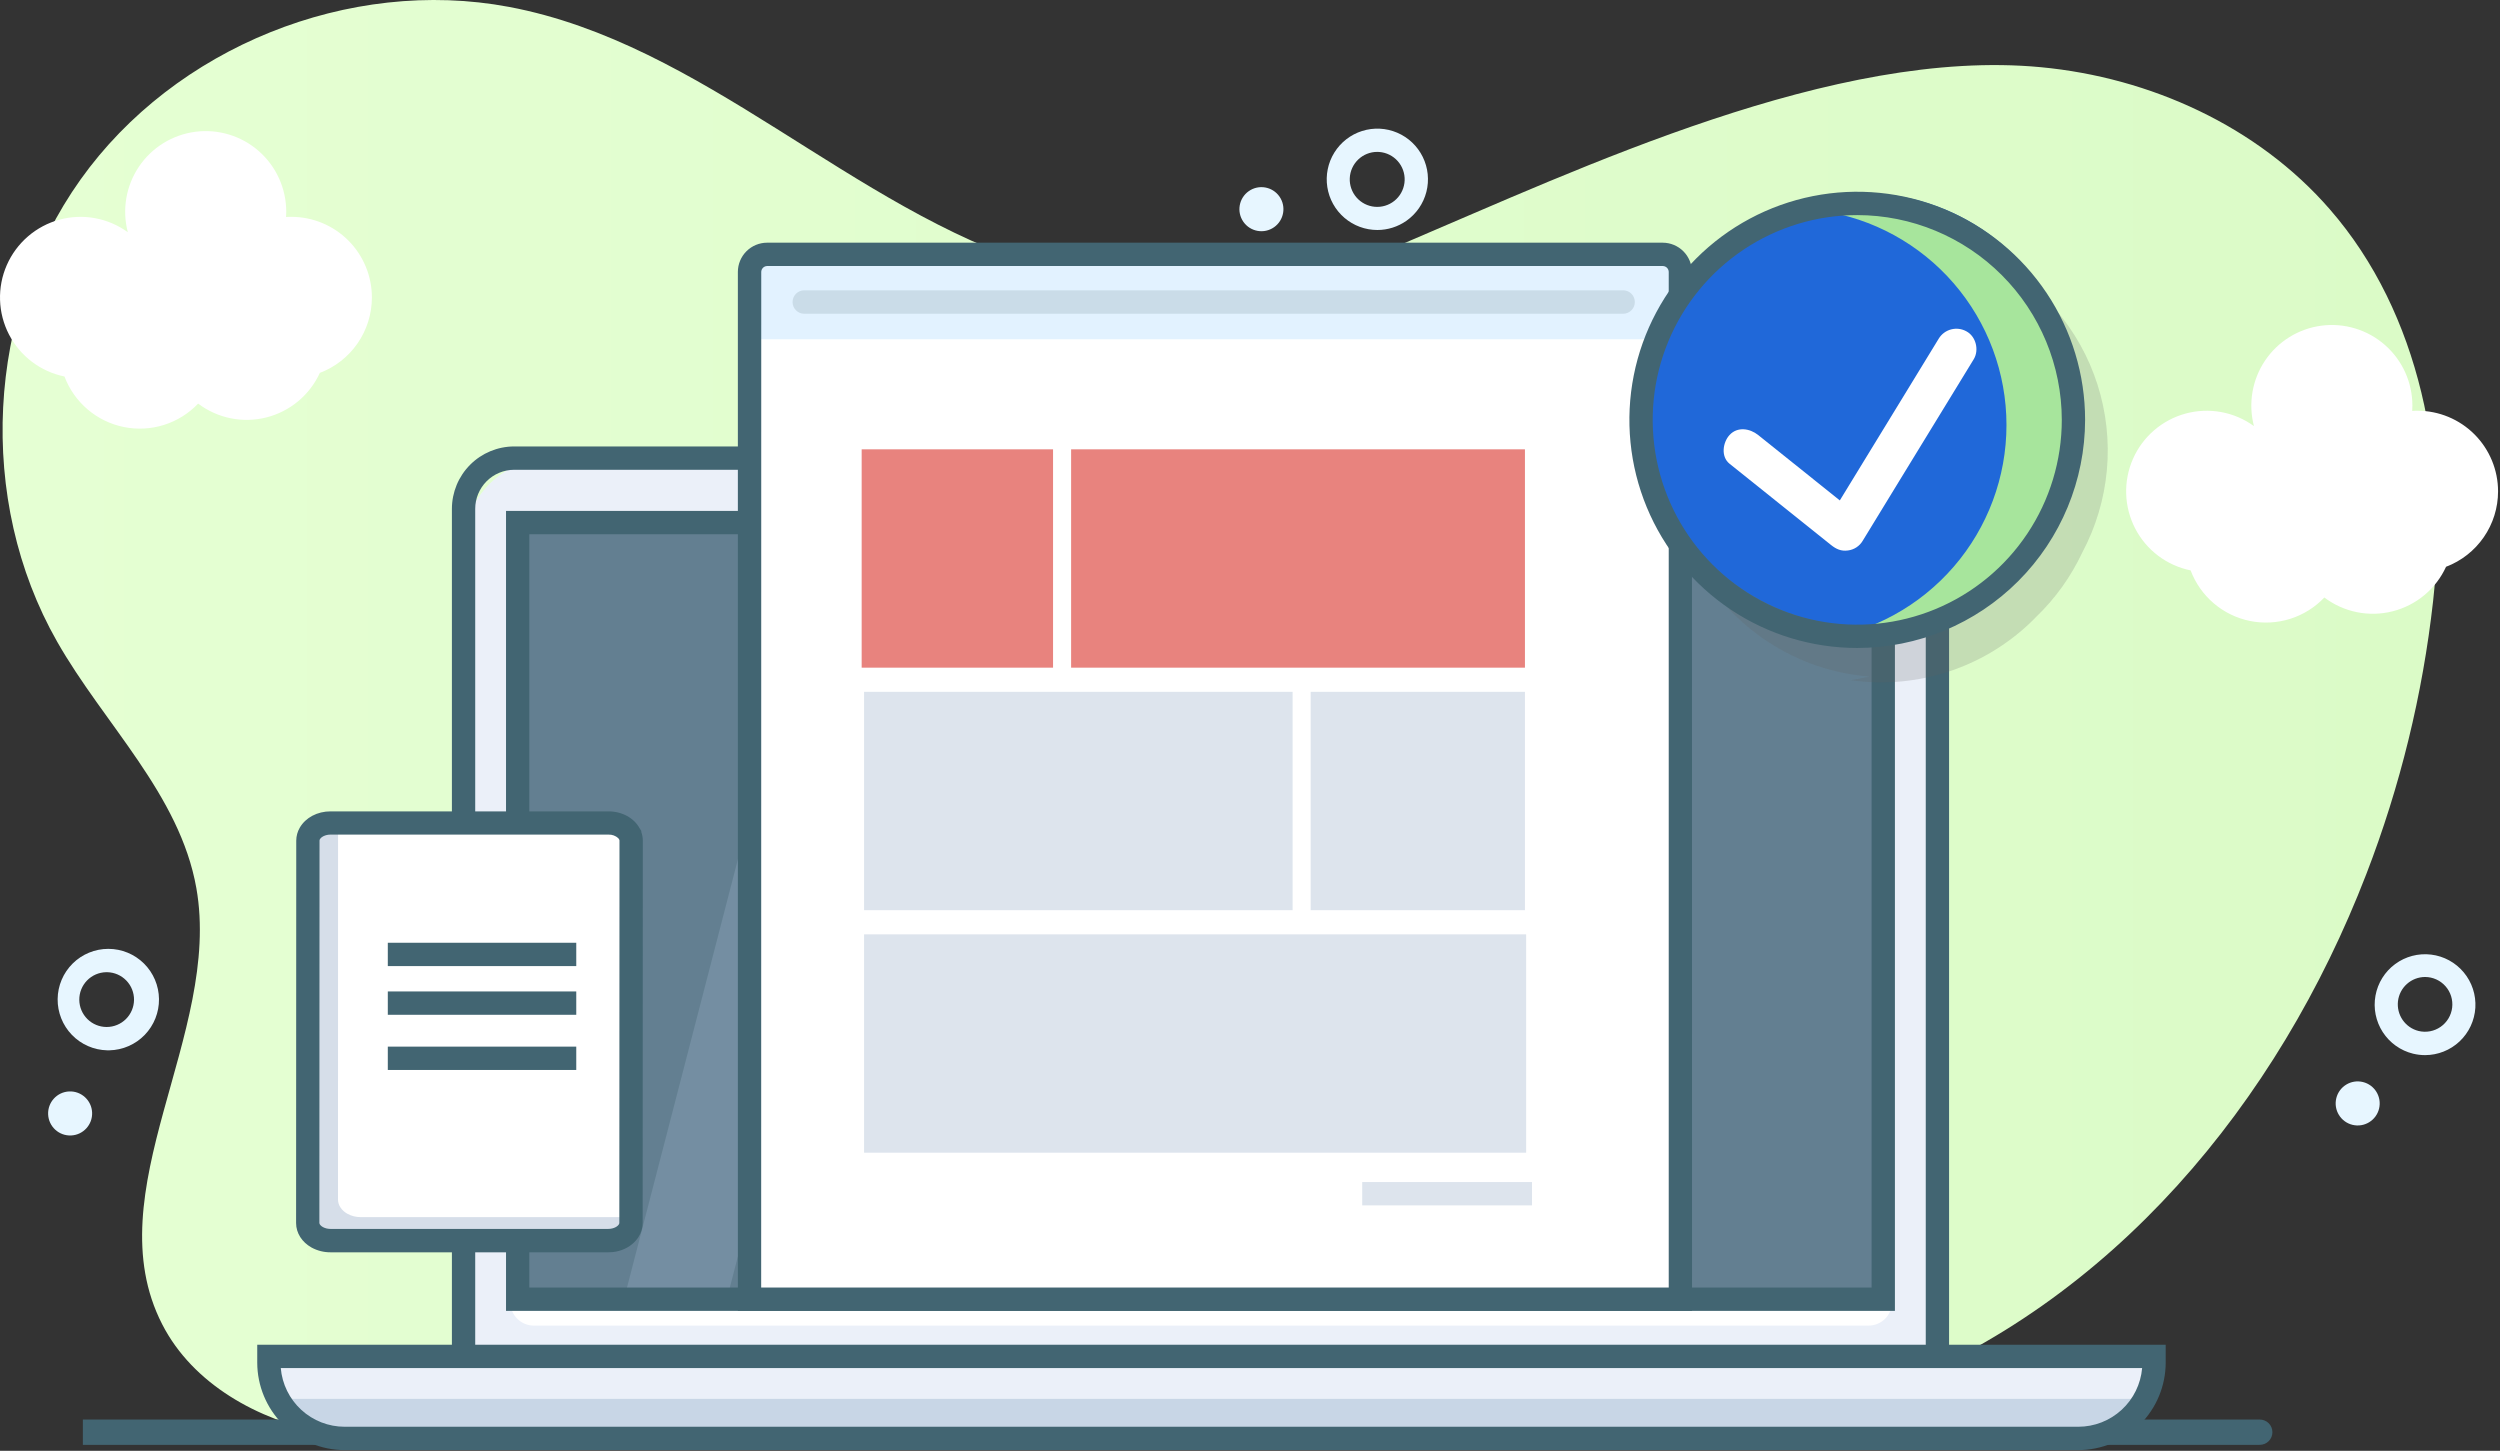 <svg width="498" height="289" viewBox="0 0 498 289" fill="none" xmlns="http://www.w3.org/2000/svg">
<rect x="0" y="0" width="498" height="289" fill="#333333" stroke="none"/>
<path d="M471.37 174.122C453.784 219.711 420.719 259.652 374.793 277.205C368.819 279.484 362.72 281.418 356.525 282.996C323.758 291.36 287.912 288.451 257.707 273.211C244.887 266.737 233.197 258.183 220.332 251.803C207.466 245.422 192.773 241.246 178.77 244.396C166.712 247.108 156.54 254.879 146.297 261.802C122.152 278.123 93.119 291.039 64.528 285.433C51.371 282.857 38.416 275.721 32.306 263.793C18.802 237.423 44.271 206.07 39.113 176.907C35.812 158.242 20.737 144.265 11.365 127.792C-4.674 99.617 -2.778 62.19 16.028 35.789C34.833 9.388 69.55 -4.617 101.38 1.372C140.195 8.679 169.541 41.565 207.284 53.203C230.887 60.474 256.515 58.305 279.058 48.728C315.482 33.251 365.522 9.515 406.51 13.382C428.307 15.439 449.686 25.124 464.073 41.662C482.259 62.539 487.711 92.179 484.677 119.707C482.596 138.342 478.123 156.631 471.37 174.122Z" fill="url(#paint0_linear_86_1501)"/>
<path d="M483.072 210.181C482.263 210.179 481.458 210.082 480.673 209.89C478.188 209.279 476.033 207.741 474.644 205.592C473.255 203.443 472.736 200.844 473.197 198.325C473.653 195.806 475.058 193.558 477.117 192.04C479.175 190.522 481.737 189.847 484.275 190.155C486.813 190.462 489.139 191.728 490.776 193.695C492.416 195.661 493.241 198.179 493.09 200.734C492.935 203.29 491.813 205.691 489.952 207.446C488.09 209.202 485.629 210.18 483.072 210.181ZM483.072 194.615C481.741 194.62 480.46 195.112 479.465 195.998C478.471 196.884 477.836 198.103 477.678 199.425C477.523 200.748 477.852 202.082 478.61 203.178C479.365 204.273 480.495 205.054 481.787 205.373C482.534 205.553 483.312 205.572 484.07 205.43C484.825 205.287 485.54 204.986 486.171 204.547C486.802 204.107 487.336 203.538 487.731 202.878C488.125 202.218 488.381 201.481 488.47 200.717C488.562 199.952 488.489 199.177 488.261 198.442C488.032 197.707 487.649 197.029 487.139 196.453C486.628 195.876 486.005 195.414 485.301 195.098C484.6 194.781 483.842 194.616 483.072 194.615Z" fill="#E7F6FF"/>
<path d="M473.912 220.838C474.481 218.482 473.038 216.11 470.685 215.538C468.329 214.967 465.961 216.414 465.388 218.769C464.819 221.125 466.263 223.498 468.619 224.069C470.972 224.641 473.34 223.194 473.912 220.838Z" fill="#E7F6FF"/>
<path d="M21.356 209.224C18.699 209.166 16.171 208.061 14.322 206.148C12.474 204.235 11.453 201.67 11.482 199.009C11.511 196.347 12.587 193.805 14.477 191.933C16.367 190.062 18.919 189.012 21.577 189.012C24.235 189.012 26.786 190.062 28.676 191.933C30.566 193.805 31.643 196.347 31.672 199.009C31.701 201.67 30.68 204.235 28.831 206.148C26.983 208.061 24.455 209.166 21.797 209.224H21.356ZM21.356 193.662H21.128C19.693 193.693 18.327 194.29 17.329 195.322C16.33 196.355 15.779 197.741 15.794 199.178C15.81 200.615 16.391 201.989 17.412 203C18.433 204.011 19.81 204.577 21.246 204.577C22.682 204.577 24.06 204.011 25.08 203C26.101 201.989 26.682 200.615 26.698 199.178C26.713 197.741 26.162 196.355 25.163 195.322C24.165 194.29 22.799 193.693 21.364 193.662H21.356Z" fill="#E7F6FF"/>
<path d="M14.158 226.185C16.577 226.081 18.453 224.032 18.349 221.611C18.245 219.189 16.199 217.31 13.78 217.415C11.361 217.519 9.485 219.567 9.589 221.989C9.693 224.411 11.739 226.289 14.158 226.185Z" fill="#E7F6FF"/>
<path d="M274.376 45.815C271.967 45.817 269.637 44.955 267.807 43.386C265.977 41.818 264.769 39.645 264.401 37.261C264.033 34.877 264.53 32.441 265.801 30.392C267.072 28.343 269.034 26.818 271.331 26.092C273.628 25.366 276.11 25.487 278.325 26.434C280.541 27.38 282.345 29.09 283.41 31.253C284.476 33.416 284.733 35.89 284.135 38.226C283.537 40.562 282.123 42.607 280.149 43.99C278.457 45.175 276.442 45.812 274.376 45.815ZM274.345 30.257C272.935 30.255 271.58 30.798 270.56 31.773C269.541 32.748 268.937 34.079 268.873 35.488C268.81 36.898 269.293 38.278 270.22 39.34C271.148 40.403 272.45 41.066 273.854 41.191C275.258 41.316 276.656 40.894 277.757 40.012C278.857 39.131 279.576 37.858 279.762 36.459C279.949 35.061 279.589 33.644 278.758 32.504C277.927 31.364 276.688 30.59 275.3 30.342C274.985 30.285 274.665 30.257 274.345 30.257Z" fill="#E7F6FF"/>
<path d="M253.792 45.262C255.775 43.87 256.255 41.133 254.865 39.148C253.474 37.164 250.74 36.683 248.758 38.075C246.776 39.467 246.295 42.204 247.686 44.189C249.076 46.173 251.81 46.654 253.792 45.262Z" fill="#E7F6FF"/>
<path d="M497.613 97.881C497.613 93.621 495.922 89.536 492.916 86.524C489.905 83.512 485.827 81.82 481.57 81.82C481.214 81.82 480.862 81.82 480.514 81.855C480.537 81.506 480.549 81.153 480.549 80.797C480.549 78.514 480.061 76.258 479.121 74.178C478.181 72.098 476.811 70.243 475.097 68.736C473.383 67.229 471.37 66.104 469.188 65.438C467.01 64.772 464.711 64.579 462.451 64.871C460.188 65.163 458.017 65.935 456.075 67.135C454.136 68.334 452.472 69.934 451.199 71.828C449.926 73.721 449.071 75.865 448.688 78.115C448.309 80.366 448.409 82.672 448.989 84.88C447.051 83.472 444.822 82.517 442.466 82.084C440.109 81.652 437.687 81.753 435.377 82.38C433.063 83.007 430.923 84.144 429.104 85.709C427.29 87.273 425.846 89.224 424.883 91.419C423.919 93.614 423.459 95.998 423.536 98.395C423.614 100.791 424.225 103.141 425.324 105.27C426.427 107.399 427.99 109.254 429.901 110.7C431.813 112.145 434.022 113.143 436.371 113.621C437.331 116.166 438.917 118.425 440.987 120.187C443.054 121.949 445.534 123.157 448.196 123.696C450.858 124.236 453.614 124.09 456.206 123.273C458.795 122.455 461.136 120.992 463.009 119.022C464.924 120.469 467.137 121.467 469.49 121.944C471.843 122.421 474.269 122.363 476.594 121.776C478.924 121.189 481.087 120.087 482.932 118.551C484.778 117.015 486.252 115.084 487.255 112.901C490.3 111.745 492.92 109.69 494.769 107.007C496.623 104.324 497.613 101.141 497.613 97.881Z" fill="white"/>
<path d="M74.081 59.273C74.083 57.163 73.67 55.073 72.865 53.123C72.059 51.173 70.879 49.4 69.389 47.907C67.899 46.414 66.131 45.23 64.184 44.421C62.237 43.613 60.15 43.197 58.042 43.196C57.686 43.196 57.334 43.196 56.986 43.231C57.009 42.882 57.02 42.53 57.02 42.173C57.02 39.89 56.534 37.634 55.593 35.554C54.654 33.474 53.281 31.619 51.569 30.112C49.856 28.605 47.842 27.481 45.661 26.814C43.48 26.148 41.183 25.955 38.922 26.247C36.66 26.54 34.487 27.312 32.547 28.511C30.607 29.711 28.945 31.311 27.671 33.204C26.398 35.097 25.542 37.241 25.161 39.492C24.779 41.742 24.882 44.048 25.461 46.257C23.522 44.849 21.293 43.893 18.937 43.461C16.581 43.028 14.159 43.129 11.847 43.756C9.535 44.383 7.393 45.521 5.578 47.085C3.762 48.649 2.32 50.6 1.356 52.796C0.392 54.991 -0.068 57.374 0.008 59.771C0.085 62.168 0.696 64.517 1.798 66.646C2.899 68.775 4.463 70.631 6.374 72.076C8.286 73.521 10.496 74.519 12.843 74.998C13.802 77.54 15.39 79.797 17.457 81.557C19.525 83.317 22.005 84.524 24.665 85.064C27.326 85.603 30.079 85.458 32.668 84.642C35.257 83.826 37.597 82.366 39.468 80.398C41.383 81.845 43.598 82.844 45.95 83.321C48.301 83.797 50.73 83.74 53.056 83.153C55.383 82.565 57.548 81.463 59.392 79.927C61.237 78.391 62.714 76.46 63.715 74.277C66.758 73.124 69.38 71.071 71.231 68.391C73.083 65.711 74.077 62.531 74.081 59.273Z" fill="white"/>
<path d="M369.217 287.812H138.403V282.775H369.217C369.884 282.775 370.523 283.041 370.995 283.513C371.467 283.985 371.732 284.626 371.732 285.293C371.732 285.961 371.467 286.602 370.995 287.074C370.523 287.546 369.884 287.812 369.217 287.812Z" fill="#426572"/>
<path d="M128.08 287.812H113.968C113.301 287.812 112.661 287.546 112.189 287.074C111.718 286.602 111.453 285.961 111.453 285.293C111.453 284.626 111.718 283.985 112.189 283.513C112.661 283.041 113.301 282.775 113.968 282.775H128.08C128.747 282.775 129.386 283.041 129.858 283.513C130.33 283.985 130.595 284.626 130.595 285.293C130.595 285.961 130.33 286.602 129.858 287.074C129.386 287.546 128.747 287.812 128.08 287.812Z" fill="#426572"/>
<path d="M104.809 287.812H100.313C99.646 287.812 99.006 287.546 98.534 287.074C98.063 286.602 97.798 285.961 97.798 285.293C97.798 284.626 98.063 283.985 98.534 283.513C99.006 283.041 99.646 282.775 100.313 282.775H104.809C105.476 282.775 106.116 283.041 106.587 283.513C107.059 283.985 107.324 284.626 107.324 285.293C107.324 285.961 107.059 286.602 106.587 287.074C106.116 287.546 105.476 287.812 104.809 287.812Z" fill="#426572"/>
<path d="M450.15 287.812H379.208V282.775H450.15C450.816 282.775 451.458 283.041 451.93 283.513C452.402 283.985 452.665 284.626 452.665 285.293C452.665 285.961 452.402 286.602 451.93 287.074C451.458 287.546 450.816 287.812 450.15 287.812Z" fill="#426572"/>
<path d="M87.449 287.812H16.503V282.775H87.449C88.116 282.775 88.756 283.041 89.228 283.513C89.7 283.985 89.964 284.626 89.964 285.293C89.964 285.961 89.7 286.602 89.228 287.074C88.756 287.546 88.116 287.812 87.449 287.812Z" fill="#426572"/>
<path d="M109.932 91.257H368.342C373.006 91.257 377.479 93.111 380.778 96.412C384.076 99.713 385.931 104.191 385.933 108.86V276.318H92.341V108.86C92.343 104.191 94.198 99.713 97.496 96.412C100.795 93.111 105.268 91.257 109.932 91.257Z" fill="#EBF0F9"/>
<path d="M375.729 104.099H103.709V259.679H375.729V104.099Z" fill="#637F91"/>
<path d="M101.671 259.388H376.886C376.886 260.623 376.398 261.808 375.528 262.683C374.658 263.559 373.477 264.054 372.243 264.06H106.334C105.096 264.06 103.909 263.568 103.034 262.692C102.159 261.816 101.667 260.627 101.667 259.388H101.671Z" fill="white"/>
<g opacity="0.5">
<path opacity="0.5" d="M184.996 103.518L144.324 260.554H123.843L164.514 103.518H184.996Z" fill="#A7BCD5"/>
<path opacity="0.5" d="M237.199 103.518L196.531 260.554H153.58L194.252 103.518H237.199Z" fill="#A7BCD5"/>
</g>
<path d="M388.254 278.642H90.019V101.352C90.023 98.059 91.332 94.903 93.657 92.574C95.983 90.246 99.136 88.936 102.425 88.932H375.849C379.138 88.936 382.291 90.246 384.617 92.574C386.942 94.903 388.25 98.059 388.254 101.352V278.642ZM94.663 273.993H383.611V101.352C383.609 99.292 382.791 97.317 381.335 95.859C379.88 94.403 377.907 93.583 375.849 93.581H102.425C100.367 93.583 98.394 94.403 96.939 95.859C95.483 97.317 94.665 99.292 94.663 101.352V273.993Z" fill="#426572"/>
<path d="M55.314 270.774H430.834V272.01C430.834 276.016 429.244 279.859 426.415 282.693C423.583 285.526 419.744 287.118 415.743 287.118H70.405C66.402 287.118 62.564 285.526 59.734 282.693C56.904 279.859 55.314 276.016 55.314 272.01V270.774Z" fill="#EBF0F9"/>
<path opacity="0.5" d="M428.911 278.654C428.087 280.802 426.628 282.651 424.732 283.954C422.836 285.257 420.588 285.953 418.289 285.952H65.518C63.219 285.952 60.975 285.254 59.08 283.952C57.185 282.648 55.729 280.801 54.904 278.654H428.911Z" fill="#A7BCD5"/>
<path d="M413.99 288.858H68.656C64.039 288.853 59.613 287.014 56.349 283.746C53.084 280.478 51.248 276.047 51.243 271.425V267.865H431.407V271.425C431.403 276.047 429.565 280.479 426.299 283.748C423.033 287.016 418.606 288.853 413.99 288.858ZM55.929 272.513C56.202 275.704 57.66 278.676 60.016 280.842C62.372 283.007 65.454 284.209 68.652 284.209H413.99C417.19 284.209 420.27 283.007 422.627 280.842C424.983 278.676 426.442 275.704 426.713 272.513H55.929Z" fill="#426572"/>
<path d="M377.466 261.128H100.8V101.775H377.466V261.128ZM105.443 256.479H372.823V106.423H105.443V256.479Z" fill="#426572"/>
<path d="M334.148 54.156V258.803H148.719V54.156C148.726 53.233 149.095 52.35 149.747 51.698C150.398 51.045 151.28 50.676 152.202 50.669H330.65C330.86 50.669 331.07 50.688 331.276 50.727C332.078 50.875 332.803 51.299 333.327 51.925C333.851 52.55 334.141 53.339 334.148 54.156Z" fill="white"/>
<path d="M151.637 67.583H334.733V55.271L331.231 50.653H170.88H155.135L149.304 55.271V67.583H151.637Z" fill="#E2F2FF"/>
<path d="M337.054 261.128H146.982V54.156C146.988 52.616 147.602 51.142 148.689 50.053C149.776 48.965 151.249 48.35 152.787 48.344H331.227C332.764 48.35 334.237 48.965 335.324 50.053C336.411 51.142 337.025 52.616 337.031 54.156L337.054 261.128ZM151.626 256.479H332.411V54.156C332.403 53.849 332.278 53.559 332.062 53.342C331.846 53.126 331.555 53.001 331.25 52.993H152.802C152.496 53.001 152.206 53.126 151.99 53.342C151.774 53.559 151.649 53.849 151.641 54.156L151.626 256.479Z" fill="#426572"/>
<path d="M323.325 57.828H160.212C158.923 57.828 157.879 58.874 157.879 60.164C157.879 61.454 158.923 62.5 160.212 62.5H323.325C324.614 62.5 325.659 61.454 325.659 60.164C325.659 58.874 324.614 57.828 323.325 57.828Z" fill="#CADCE8"/>
<path d="M209.768 89.506H171.643V132.999H209.768V89.506Z" fill="#E8837E"/>
<path d="M303.768 89.506H213.366V132.999H303.768V89.506Z" fill="#E8837E"/>
<path d="M303.768 137.814H261.084V181.308H303.768V137.814Z" fill="#DDE4ED"/>
<path d="M257.486 137.814H172.122V181.308H257.486V137.814Z" fill="#DDE4ED"/>
<path d="M304.008 186.123H172.122V229.616H304.008V186.123Z" fill="#DDE4ED"/>
<path d="M305.173 235.462H271.354V240.111H305.173V235.462Z" fill="#DDE4ED"/>
<path d="M120.426 247.72H65.07C64.158 247.726 63.26 247.502 62.458 247.069C61.297 246.434 60.554 245.391 60.554 244.218L60.585 168.032C60.586 167.533 60.719 167.043 60.972 166.614C61.676 165.39 63.266 164.53 65.101 164.53H120.457C122.392 164.53 124.021 165.467 124.671 166.776C124.868 167.164 124.971 167.593 124.973 168.028L124.946 244.218C124.946 245.976 123.247 247.445 121.053 247.685C120.845 247.708 120.635 247.72 120.426 247.72Z" fill="white"/>
<path d="M121.931 247.135L66.555 247.123C65.644 247.129 64.746 246.906 63.944 246.472C62.783 245.837 62.04 244.795 62.04 243.621L62.071 167.435C62.072 166.936 62.205 166.447 62.458 166.017C63.162 164.793 64.752 163.933 66.586 163.933H67.341L67.329 238.949C67.329 240.111 68.08 241.165 69.233 241.8C70.035 242.234 70.934 242.457 71.845 242.451H126.451V243.613C126.451 245.372 124.752 246.84 122.558 247.08C122.35 247.11 122.141 247.128 121.931 247.135Z" fill="#D6DEE9"/>
<path d="M121.176 249.459H65.816C64.51 249.466 63.224 249.142 62.078 248.518C60.143 247.445 58.982 245.616 58.982 243.633L59.013 167.447C59.018 166.538 59.262 165.646 59.721 164.863C60.882 162.868 63.204 161.624 65.854 161.624H121.211C123.92 161.624 126.338 162.961 127.437 165.037L127.746 165.514V165.73C127.946 166.283 128.049 166.866 128.048 167.454L128.017 243.64C128.017 246.561 125.452 249.064 122.054 249.416C121.763 249.447 121.469 249.461 121.176 249.459ZM65.843 166.253C64.802 166.253 63.989 166.714 63.73 167.172C63.679 167.249 63.651 167.339 63.649 167.431L63.618 243.617C63.618 243.873 63.9 244.198 64.322 244.435C64.782 244.678 65.295 244.803 65.816 244.799H121.172C121.294 244.799 121.415 244.793 121.536 244.779C122.697 244.655 123.37 244.005 123.37 243.617L123.401 167.431C123.401 167.385 123.393 167.339 123.378 167.296L123.161 166.962C122.626 166.479 121.923 166.224 121.203 166.253H65.847H65.843Z" fill="#426572"/>
<path d="M114.792 197.497H77.251V202.146H114.792V197.497Z" fill="#426572"/>
<path d="M114.792 187.797H77.251V192.445H114.792V187.797Z" fill="#426572"/>
<path d="M114.792 208.488H77.251V213.137H114.792V208.488Z" fill="#426572"/>
<path opacity="0.2" d="M414.807 110.022C417.511 104.94 419.171 99.367 419.69 93.632C420.208 87.896 419.574 82.116 417.825 76.63C416.076 71.144 413.247 66.065 409.501 61.692C405.76 57.319 401.182 53.74 396.036 51.167C390.889 48.595 385.281 47.08 379.541 46.713C373.801 46.346 368.046 47.133 362.614 49.029C357.183 50.925 352.187 53.891 347.919 57.751C343.651 61.612 340.199 66.289 337.766 71.507C334.406 77.824 332.669 84.878 332.711 92.034C332.753 99.19 334.574 106.224 338.008 112.5C341.442 118.776 346.382 124.098 352.383 127.986C358.384 131.875 365.256 134.207 372.382 134.773C371.138 135.068 369.876 135.306 368.594 135.49C375.339 136.464 382.219 135.821 388.668 133.615C395.119 131.408 400.95 127.702 405.69 122.799C409.482 119.133 412.574 114.802 414.807 110.022Z" fill="#606060"/>
<path d="M370.989 124.705C394.774 124.705 414.056 105.4 414.056 81.587C414.056 57.774 394.774 38.47 370.989 38.47C347.204 38.47 327.922 57.774 327.922 81.587C327.922 105.4 347.204 124.705 370.989 124.705Z" fill="#2068D9"/>
<path d="M412.001 84.667C412.001 90.849 410.67 96.959 408.105 102.581C405.539 108.204 401.794 113.208 397.127 117.256C392.46 121.302 386.977 124.297 381.051 126.037C375.126 127.777 368.897 128.221 362.785 127.339C373.033 125.856 382.404 120.726 389.183 112.888C395.958 105.051 399.689 95.032 399.689 84.665C399.689 74.298 395.958 64.279 389.183 56.442C382.404 48.604 373.033 43.474 362.785 41.991C368.897 41.108 375.128 41.552 381.053 43.292C386.977 45.032 392.46 48.027 397.131 52.074C401.797 56.122 405.543 61.127 408.109 66.751C410.674 72.374 412.005 78.484 412.005 84.667H412.001Z" fill="#A7E59C"/>
<path d="M369.963 129.079C360.986 129.079 352.21 126.413 344.746 121.42C337.282 116.427 331.465 109.33 328.029 101.027C324.594 92.723 323.695 83.586 325.446 74.771C327.198 65.956 331.52 57.859 337.868 51.504C344.216 45.149 352.304 40.821 361.108 39.068C369.912 37.314 379.039 38.214 387.333 41.654C395.626 45.093 402.715 50.918 407.702 58.391C412.69 65.863 415.352 74.649 415.352 83.637C415.337 95.684 410.55 107.235 402.041 115.754C393.532 124.273 381.997 129.065 369.963 129.079ZM369.963 42.847C361.904 42.847 354.027 45.24 347.326 49.722C340.626 54.205 335.403 60.575 332.319 68.029C329.235 75.483 328.428 83.686 330 91.599C331.572 99.512 335.453 106.781 341.151 112.485C346.85 118.191 354.11 122.076 362.014 123.65C369.918 125.224 378.11 124.416 385.555 121.328C393.002 118.241 399.364 113.012 403.841 106.304C408.318 99.596 410.709 91.708 410.709 83.64C410.697 72.825 406.402 62.456 398.76 54.808C391.122 47.16 380.766 42.858 369.963 42.847Z" fill="#426572"/>
<path d="M391.717 66.006C390.789 65.486 389.694 65.347 388.664 65.617C387.635 65.887 386.751 66.546 386.196 67.455L378.739 79.658L366.825 99.136L366.492 99.683L352.737 88.665L350.229 86.658C348.585 85.341 346.104 84.927 344.522 86.658C343.175 88.127 342.761 90.962 344.522 92.373L362.209 106.536L364.716 108.543C365.757 109.379 366.748 109.836 368.106 109.654C368.713 109.58 369.295 109.366 369.806 109.03C370.317 108.694 370.745 108.245 371.055 107.717L378.511 95.514L390.429 76.04L393.18 71.538C394.267 69.733 393.617 67.021 391.717 66.006Z" fill="white"/>
<defs>
<linearGradient id="paint0_linear_86_1501" x1="0.511" y1="143.8" x2="485.463" y2="143.8" gradientUnits="userSpaceOnUse">
<stop stop-color="#E5FFD3"/>
<stop offset="1" stop-color="#DBFBC7"/>
</linearGradient>
</defs>
</svg>
